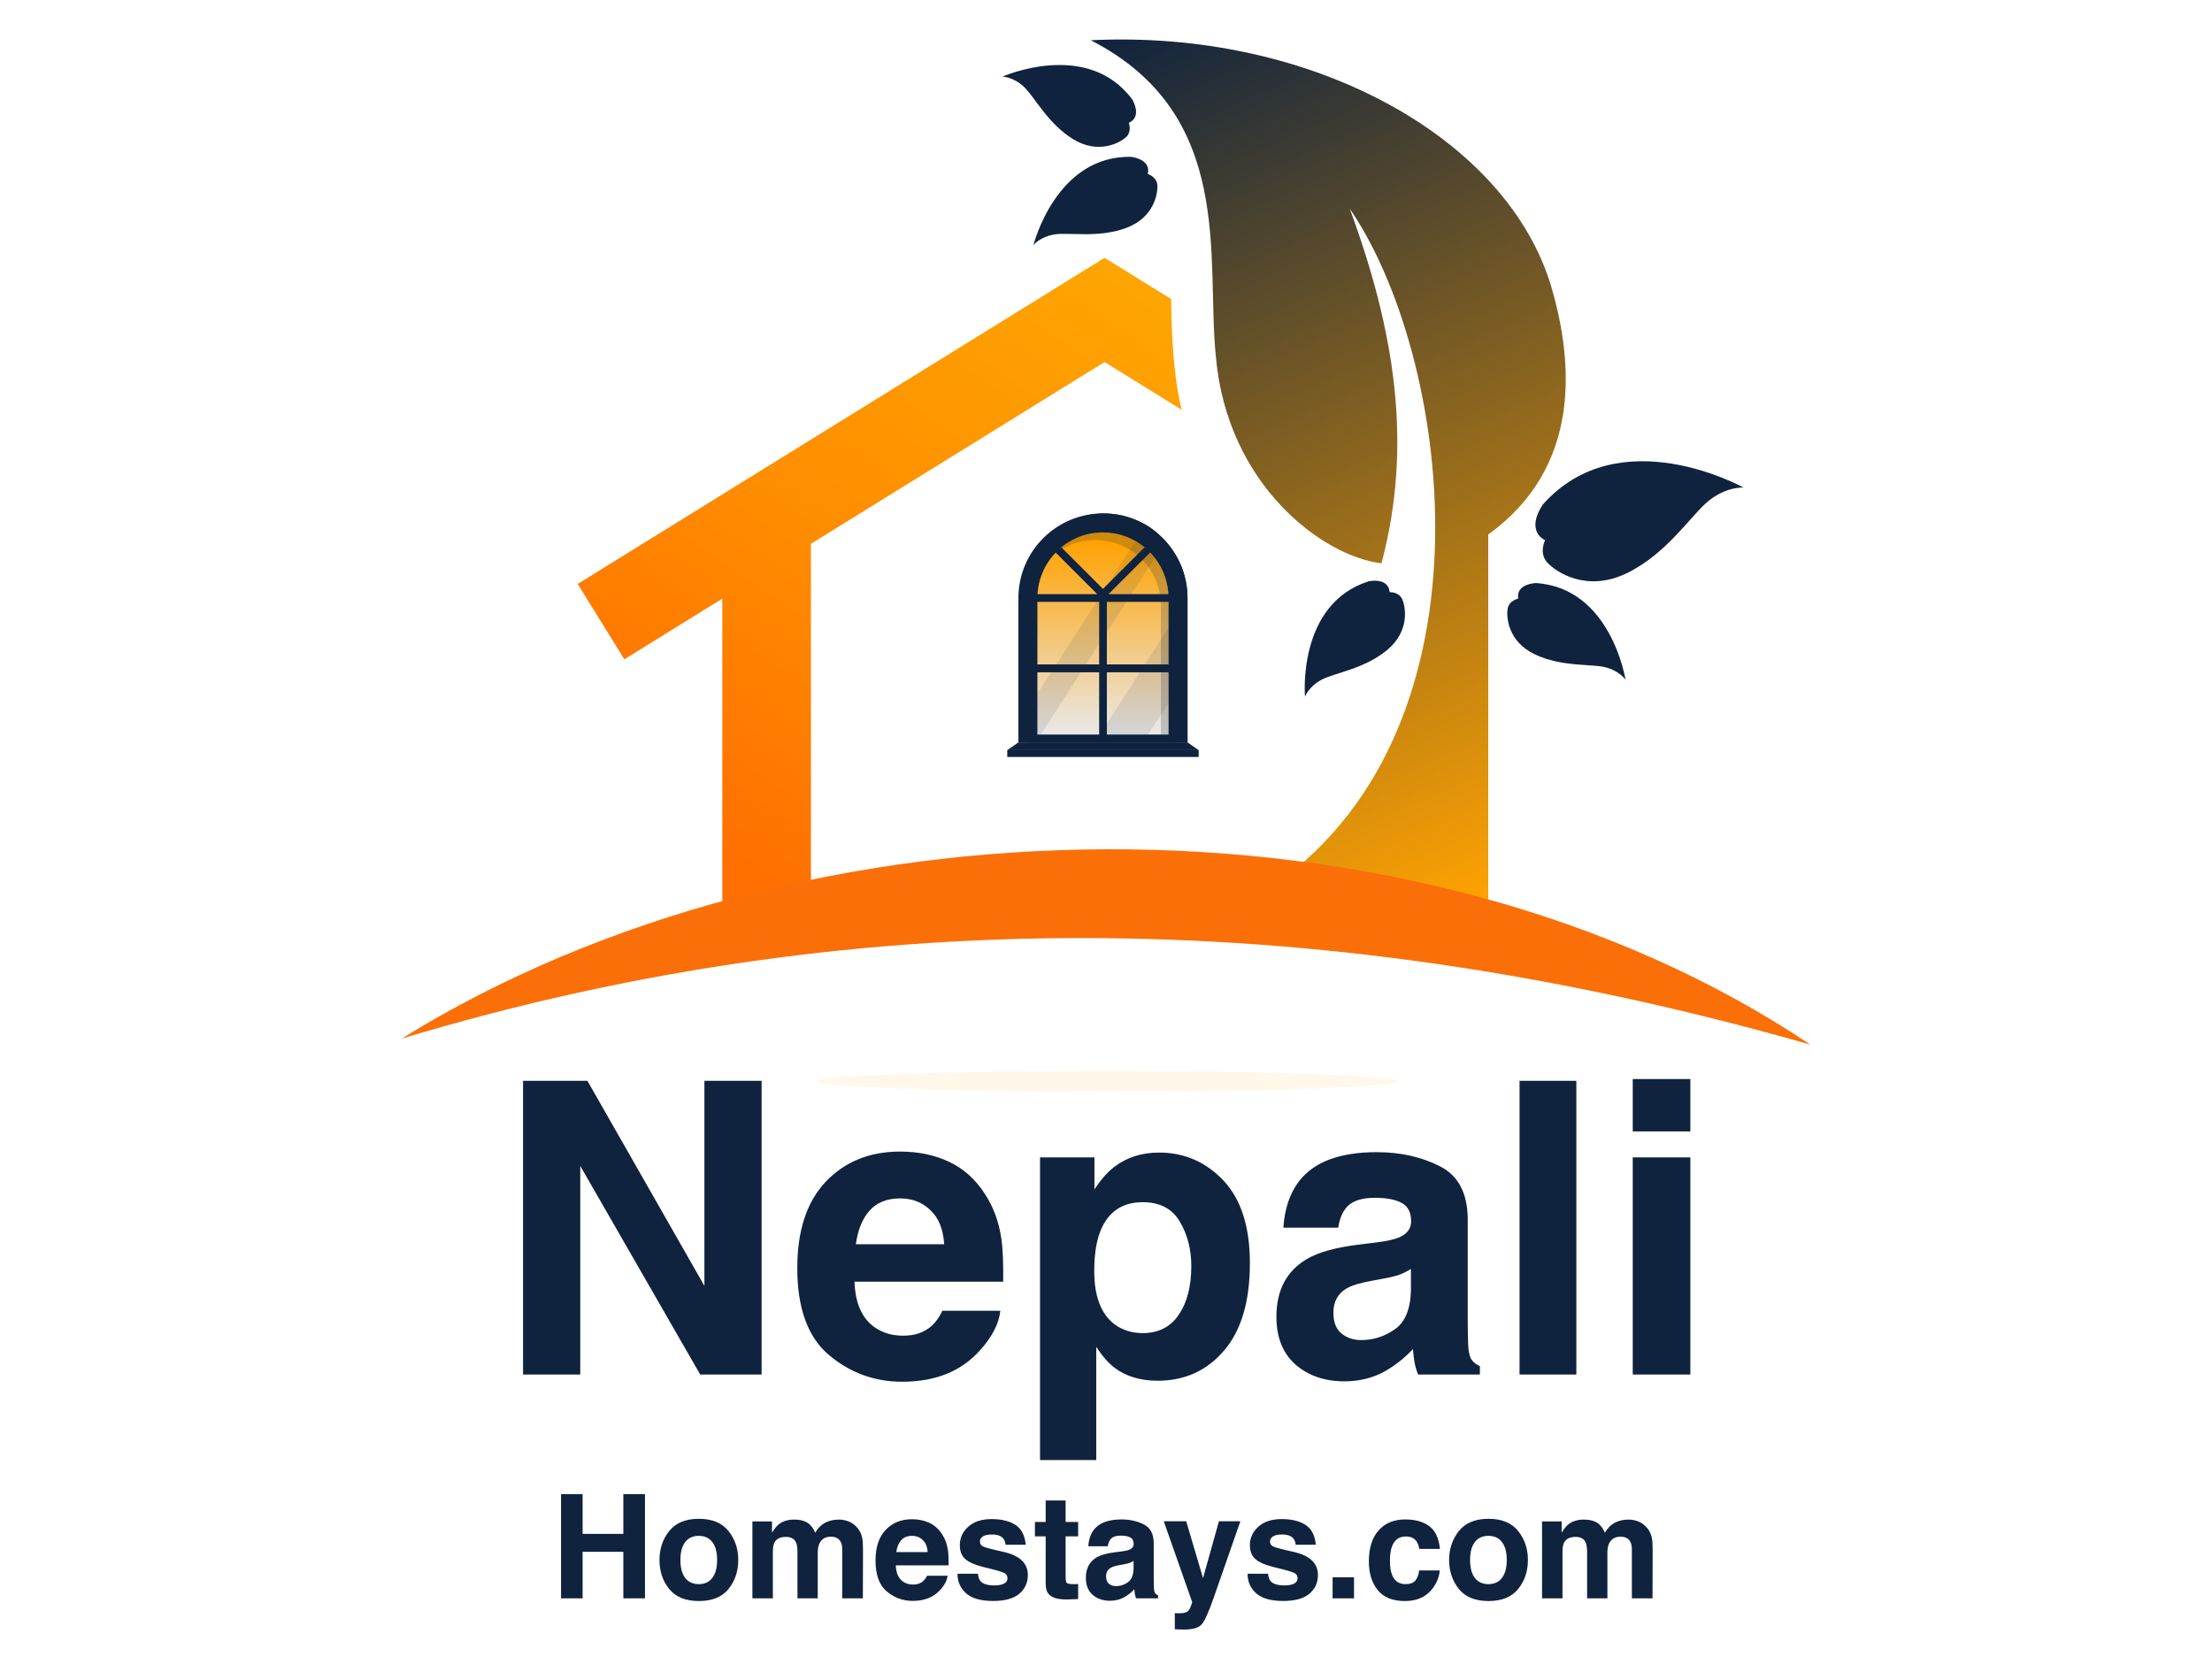 <svg width="336" height="254" viewBox="0 0 336 254" fill="none" xmlns="http://www.w3.org/2000/svg">
<path fill-rule="evenodd" clip-rule="evenodd" d="M87.75 88.714L94.836 100.161L109.717 90.948V140.586H123.18V82.614L167.781 55.004L179.471 62.241C178.931 59.923 178.565 57.552 178.356 55.159C178.03 51.929 177.957 48.678 177.885 45.425L167.781 39.17L87.75 88.714Z" fill="url(#paint0_linear_55_407)"/>
<path fill-rule="evenodd" clip-rule="evenodd" d="M225.977 137.445C226.005 137.218 226.037 136.991 226.063 136.765V81.199C240.327 70.925 238.925 54.973 235.723 43.853C229.157 21.056 199.4 4.455 165.69 6.114C187.703 17.393 183.173 39.28 184.683 54.108C186.381 73.807 201.086 84.577 209.846 85.576C214.688 67.409 211.779 50.032 205.021 31.697C220.072 53.566 228.268 109.56 193.89 134.261C198.408 134.86 221.531 136.654 225.977 137.445Z" fill="url(#paint1_linear_55_407)"/>
<path fill-rule="evenodd" clip-rule="evenodd" d="M264.85 74.075C264.85 74.075 262.382 73.876 259.687 75.971C256.982 78.061 253.417 83.961 247.218 87.028C241.02 90.099 236.322 86.884 235.023 85.452C233.718 84.026 234.693 82.069 234.693 82.069C234.693 82.069 231.642 80.81 234.335 76.671C245.976 63.535 264.85 74.075 264.85 74.075Z" fill="#0F233E"/>
<path fill-rule="evenodd" clip-rule="evenodd" d="M246.915 103.27C246.915 103.27 246.023 101.916 243.854 101.372C241.685 100.82 237.203 101.362 233.119 99.402C229.034 97.445 228.797 93.724 229.011 92.476C229.22 91.228 230.623 90.941 230.623 90.941C230.623 90.941 230.041 88.859 233.263 88.578C244.736 89.282 246.915 103.27 246.915 103.27Z" fill="#0F233E"/>
<path fill-rule="evenodd" clip-rule="evenodd" d="M198.227 105.847C198.227 105.847 198.768 104.318 200.741 103.267C202.714 102.21 207.194 101.656 210.686 98.77C214.179 95.886 213.514 92.218 213.005 91.058C212.502 89.897 211.071 89.957 211.071 89.957C211.071 89.957 211.134 87.796 207.94 88.299C196.973 91.745 198.227 105.847 198.227 105.847Z" fill="#0F233E"/>
<path fill-rule="evenodd" clip-rule="evenodd" d="M61 157.794C132.107 136.355 203.457 138.224 275 158.706C214.862 118.42 121.722 120.149 61 157.794Z" fill="#FB6F08"/>
<path fill-rule="evenodd" clip-rule="evenodd" d="M152.27 11.639C152.27 11.639 153.891 11.656 155.524 13.183C157.163 14.708 159.137 18.768 162.997 21.137C166.857 23.509 170.112 21.692 171.045 20.835C171.98 19.983 171.461 18.649 171.461 18.649C171.461 18.649 173.526 18.01 172.016 15.15C165.206 5.889 152.27 11.639 152.27 11.639Z" fill="#0F233E"/>
<path fill-rule="evenodd" clip-rule="evenodd" d="M156.983 37.224C156.983 37.224 157.995 35.957 160.204 35.612C162.414 35.26 166.828 36.208 171.074 34.627C175.319 33.049 175.895 29.365 175.795 28.103C175.7 26.841 174.329 26.428 174.329 26.428C174.329 26.428 175.098 24.408 171.915 23.835C160.425 23.491 156.983 37.224 156.983 37.224Z" fill="#0F233E"/>
<path opacity="0.84" fill-rule="evenodd" clip-rule="evenodd" d="M168.173 162.715C192.57 162.715 212.347 163.412 212.347 164.271C212.347 165.13 192.57 165.826 168.173 165.826C143.777 165.826 124 165.13 124 164.271C124 163.412 143.777 162.715 168.173 162.715Z" fill="#FFA101" fill-opacity="0.1"/>
<path d="M115.688 208.826H106.363L88.139 177.13V208.826H79.45V164.203H89.228L106.999 195.355V164.203H115.688V208.826ZM151.955 199.139C151.733 201.096 150.714 203.084 148.897 205.103C146.072 208.312 142.116 209.916 137.03 209.916C132.832 209.916 129.129 208.564 125.92 205.859C122.711 203.155 121.106 198.755 121.106 192.66C121.106 186.949 122.549 182.569 125.436 179.522C128.342 176.474 132.106 174.95 136.728 174.95C139.472 174.95 141.945 175.465 144.145 176.494C146.344 177.524 148.161 179.148 149.594 181.368C150.885 183.326 151.723 185.596 152.106 188.18C152.328 189.693 152.419 191.873 152.379 194.719H129.795C129.916 198.029 130.955 200.35 132.913 201.682C134.104 202.509 135.537 202.923 137.212 202.923C138.988 202.923 140.431 202.418 141.541 201.409C142.146 200.864 142.681 200.108 143.146 199.139H151.955ZM143.418 189.027C143.277 186.747 142.58 185.021 141.329 183.851C140.098 182.66 138.564 182.065 136.728 182.065C134.729 182.065 133.175 182.69 132.065 183.942C130.976 185.193 130.289 186.888 130.007 189.027H143.418ZM185.861 179.37C188.525 182.216 189.857 186.394 189.857 191.903C189.857 197.716 188.546 202.146 185.922 205.193C183.318 208.241 179.958 209.765 175.841 209.765C173.217 209.765 171.037 209.109 169.302 207.797C168.353 207.07 167.425 206.011 166.517 204.618V221.814H157.979V175.828H166.244V180.702C167.173 179.269 168.161 178.139 169.211 177.312C171.128 175.838 173.409 175.102 176.053 175.102C179.908 175.102 183.177 176.525 185.861 179.37ZM180.957 192.327C180.957 189.784 180.372 187.534 179.201 185.576C178.051 183.619 176.174 182.64 173.57 182.64C170.442 182.64 168.293 184.123 167.122 187.09C166.517 188.664 166.214 190.662 166.214 193.084C166.214 196.919 167.233 199.613 169.271 201.167C170.482 202.075 171.915 202.529 173.57 202.529C175.972 202.529 177.799 201.601 179.05 199.744C180.321 197.887 180.957 195.415 180.957 192.327ZM197.365 179.4C199.646 176.494 203.561 175.041 209.111 175.041C212.724 175.041 215.933 175.758 218.738 177.191C221.544 178.623 222.946 181.328 222.946 185.304V200.441C222.946 201.49 222.966 202.762 223.007 204.255C223.067 205.385 223.239 206.152 223.521 206.556C223.804 206.959 224.228 207.292 224.793 207.555V208.826H215.408C215.146 208.16 214.964 207.535 214.863 206.949C214.762 206.364 214.682 205.698 214.621 204.951C213.43 206.243 212.058 207.343 210.504 208.251C208.647 209.321 206.548 209.856 204.207 209.856C201.22 209.856 198.748 209.008 196.79 207.313C194.853 205.597 193.884 203.175 193.884 200.047C193.884 195.99 195.448 193.054 198.576 191.237C200.292 190.248 202.814 189.542 206.145 189.118L209.081 188.755C210.675 188.553 211.816 188.301 212.502 187.998C213.733 187.473 214.349 186.656 214.349 185.546C214.349 184.194 213.874 183.265 212.926 182.761C211.997 182.236 210.625 181.974 208.809 181.974C206.77 181.974 205.327 182.478 204.479 183.487C203.874 184.234 203.47 185.243 203.269 186.515H194.943C195.125 183.629 195.932 181.257 197.365 179.4ZM203.783 202.59C204.59 203.256 205.579 203.589 206.75 203.589C208.607 203.589 210.312 203.044 211.866 201.954C213.44 200.864 214.258 198.876 214.318 195.99V192.781C213.773 193.124 213.218 193.407 212.653 193.629C212.108 193.831 211.352 194.023 210.383 194.204L208.445 194.567C206.629 194.89 205.327 195.284 204.54 195.748C203.208 196.535 202.542 197.756 202.542 199.411C202.542 200.885 202.956 201.944 203.783 202.59ZM230.817 164.203H239.445V208.826H230.817V164.203ZM256.762 175.828V208.826H248.013V175.828H256.762ZM256.762 163.931V171.893H248.013V163.931H256.762Z" fill="#0F233E"/>
<path d="M94.685 242.826V235.758H88.497V242.826H85.221V226.992H88.497V233.029H94.685V226.992H97.972V242.826H94.685ZM110.658 232.6C111.646 233.839 112.141 235.303 112.141 236.993C112.141 238.712 111.646 240.184 110.658 241.408C109.67 242.626 108.17 243.234 106.157 243.234C104.145 243.234 102.645 242.626 101.656 241.408C100.668 240.184 100.174 238.712 100.174 236.993C100.174 235.303 100.668 233.839 101.656 232.6C102.645 231.361 104.145 230.741 106.157 230.741C108.17 230.741 109.67 231.361 110.658 232.6ZM106.146 233.33C105.251 233.33 104.56 233.649 104.073 234.286C103.593 234.916 103.354 235.819 103.354 236.993C103.354 238.168 103.593 239.074 104.073 239.711C104.56 240.348 105.251 240.667 106.146 240.667C107.042 240.667 107.729 240.348 108.209 239.711C108.689 239.074 108.929 238.168 108.929 236.993C108.929 235.819 108.689 234.916 108.209 234.286C107.729 233.649 107.042 233.33 106.146 233.33ZM120.917 234.34C120.659 233.774 120.154 233.491 119.402 233.491C118.529 233.491 117.941 233.774 117.641 234.34C117.476 234.662 117.394 235.142 117.394 235.779V242.826H114.289V231.139H117.265V232.847C117.644 232.238 118.002 231.805 118.339 231.547C118.933 231.089 119.703 230.859 120.648 230.859C121.544 230.859 122.267 231.056 122.818 231.45C123.262 231.816 123.599 232.285 123.828 232.858C124.229 232.17 124.727 231.665 125.321 231.343C125.951 231.021 126.653 230.859 127.427 230.859C127.942 230.859 128.451 230.96 128.952 231.16C129.453 231.361 129.908 231.712 130.316 232.213C130.646 232.621 130.868 233.123 130.982 233.717C131.054 234.111 131.09 234.687 131.09 235.446L131.068 242.826H127.932V235.371C127.932 234.927 127.86 234.562 127.717 234.276C127.445 233.731 126.943 233.459 126.213 233.459C125.368 233.459 124.784 233.81 124.462 234.512C124.297 234.884 124.215 235.332 124.215 235.855V242.826H121.132V235.855C121.132 235.16 121.06 234.655 120.917 234.34ZM143.938 239.389C143.859 240.083 143.497 240.789 142.853 241.505C141.85 242.644 140.446 243.213 138.642 243.213C137.152 243.213 135.838 242.733 134.699 241.774C133.561 240.814 132.991 239.253 132.991 237.09C132.991 235.063 133.503 233.509 134.527 232.428C135.559 231.346 136.894 230.806 138.534 230.806C139.508 230.806 140.385 230.988 141.166 231.354C141.947 231.719 142.591 232.295 143.1 233.083C143.558 233.778 143.855 234.583 143.991 235.5C144.07 236.037 144.102 236.811 144.088 237.82H136.074C136.117 238.995 136.486 239.818 137.181 240.291C137.603 240.585 138.112 240.732 138.706 240.732C139.336 240.732 139.848 240.553 140.242 240.194C140.457 240.001 140.647 239.733 140.812 239.389H143.938ZM140.908 235.801C140.858 234.992 140.611 234.379 140.167 233.964C139.73 233.541 139.186 233.33 138.534 233.33C137.825 233.33 137.274 233.552 136.88 233.996C136.493 234.44 136.25 235.042 136.149 235.801H140.908ZM154.229 231.654C155.145 232.242 155.672 233.251 155.808 234.684H152.746C152.703 234.29 152.592 233.978 152.413 233.749C152.076 233.334 151.504 233.126 150.694 233.126C150.028 233.126 149.552 233.23 149.266 233.438C148.986 233.645 148.847 233.889 148.847 234.168C148.847 234.519 148.997 234.773 149.298 234.931C149.599 235.095 150.662 235.378 152.488 235.779C153.706 236.066 154.619 236.499 155.228 237.079C155.829 237.666 156.13 238.401 156.13 239.281C156.13 240.442 155.697 241.39 154.83 242.128C153.971 242.859 152.639 243.224 150.834 243.224C148.993 243.224 147.633 242.837 146.752 242.064C145.878 241.283 145.441 240.291 145.441 239.088H148.546C148.61 239.632 148.75 240.019 148.965 240.248C149.344 240.656 150.046 240.86 151.07 240.86C151.672 240.86 152.148 240.771 152.499 240.592C152.857 240.413 153.036 240.144 153.036 239.786C153.036 239.443 152.893 239.181 152.606 239.002C152.32 238.823 151.257 238.515 149.416 238.078C148.091 237.749 147.157 237.337 146.612 236.843C146.068 236.356 145.796 235.654 145.796 234.737C145.796 233.656 146.218 232.729 147.063 231.955C147.916 231.175 149.112 230.784 150.651 230.784C152.112 230.784 153.305 231.074 154.229 231.654ZM163.768 240.646V242.934L162.317 242.987C160.871 243.038 159.882 242.787 159.353 242.235C159.009 241.885 158.837 241.344 158.837 240.613V233.405H157.204V231.225H158.837V227.959H161.866V231.225H163.768V233.405H161.866V239.593C161.866 240.073 161.927 240.373 162.049 240.495C162.171 240.61 162.543 240.667 163.166 240.667C163.259 240.667 163.356 240.667 163.456 240.667C163.563 240.66 163.667 240.653 163.768 240.646ZM166.174 232.385C166.983 231.354 168.372 230.838 170.342 230.838C171.624 230.838 172.762 231.092 173.758 231.601C174.753 232.109 175.251 233.069 175.251 234.48V239.851C175.251 240.223 175.258 240.674 175.272 241.204C175.294 241.605 175.355 241.877 175.455 242.021C175.555 242.164 175.706 242.282 175.906 242.375V242.826H172.576C172.483 242.59 172.419 242.368 172.383 242.16C172.347 241.953 172.318 241.716 172.297 241.451C171.874 241.91 171.387 242.3 170.836 242.622C170.177 243.002 169.432 243.192 168.602 243.192C167.542 243.192 166.664 242.891 165.97 242.289C165.282 241.68 164.938 240.821 164.938 239.711C164.938 238.272 165.493 237.23 166.604 236.585C167.212 236.234 168.107 235.984 169.289 235.833L170.331 235.704C170.897 235.633 171.301 235.543 171.545 235.436C171.982 235.249 172.2 234.959 172.2 234.566C172.2 234.086 172.032 233.756 171.695 233.577C171.366 233.391 170.879 233.298 170.234 233.298C169.511 233.298 168.999 233.477 168.698 233.835C168.483 234.1 168.34 234.458 168.269 234.909H165.314C165.379 233.885 165.665 233.044 166.174 232.385ZM168.451 240.613C168.738 240.85 169.089 240.968 169.504 240.968C170.163 240.968 170.768 240.775 171.319 240.388C171.878 240.001 172.168 239.296 172.189 238.272V237.133C171.996 237.255 171.799 237.355 171.599 237.434C171.405 237.505 171.137 237.573 170.793 237.638L170.105 237.767C169.461 237.881 168.999 238.021 168.72 238.186C168.247 238.465 168.011 238.898 168.011 239.485C168.011 240.008 168.158 240.384 168.451 240.613ZM182.738 239.754L185.155 231.117H188.41L184.393 242.633C183.619 244.853 183.007 246.228 182.556 246.758C182.104 247.295 181.202 247.564 179.849 247.564C179.576 247.564 179.358 247.56 179.193 247.553C179.029 247.553 178.782 247.542 178.452 247.521V245.071L178.839 245.093C179.14 245.107 179.426 245.096 179.698 245.061C179.97 245.025 180.2 244.943 180.386 244.814C180.565 244.692 180.729 244.438 180.88 244.051C181.037 243.664 181.102 243.428 181.073 243.342L176.776 231.117H180.182L182.738 239.754ZM198.293 231.654C199.21 232.242 199.736 233.251 199.872 234.684H196.811C196.768 234.29 196.657 233.978 196.478 233.749C196.141 233.334 195.568 233.126 194.759 233.126C194.093 233.126 193.617 233.23 193.33 233.438C193.051 233.645 192.911 233.889 192.911 234.168C192.911 234.519 193.062 234.773 193.362 234.931C193.663 235.095 194.727 235.378 196.553 235.779C197.77 236.066 198.683 236.499 199.292 237.079C199.894 237.666 200.194 238.401 200.194 239.281C200.194 240.442 199.761 241.39 198.895 242.128C198.035 242.859 196.703 243.224 194.898 243.224C193.058 243.224 191.697 242.837 190.816 242.064C189.943 241.283 189.506 240.291 189.506 239.088H192.61C192.675 239.632 192.814 240.019 193.029 240.248C193.409 240.656 194.111 240.86 195.135 240.86C195.736 240.86 196.213 240.771 196.563 240.592C196.922 240.413 197.101 240.144 197.101 239.786C197.101 239.443 196.957 239.181 196.671 239.002C196.384 238.823 195.321 238.515 193.48 238.078C192.156 237.749 191.221 237.337 190.677 236.843C190.132 236.356 189.86 235.654 189.86 234.737C189.86 233.656 190.283 232.729 191.128 231.955C191.98 231.175 193.176 230.784 194.716 230.784C196.177 230.784 197.369 231.074 198.293 231.654ZM202.418 239.625H205.673V242.826H202.418V239.625ZM218.725 235.318H215.588C215.531 234.881 215.384 234.487 215.147 234.136C214.804 233.663 214.27 233.427 213.547 233.427C212.516 233.427 211.81 233.939 211.431 234.963C211.23 235.507 211.13 236.231 211.13 237.133C211.13 237.992 211.23 238.683 211.431 239.206C211.796 240.18 212.483 240.667 213.493 240.667C214.209 240.667 214.718 240.474 215.019 240.087C215.319 239.7 215.502 239.199 215.566 238.583H218.692C218.621 239.514 218.284 240.395 217.683 241.226C216.723 242.565 215.301 243.234 213.418 243.234C211.535 243.234 210.149 242.676 209.261 241.559C208.373 240.442 207.929 238.991 207.929 237.208C207.929 235.196 208.419 233.631 209.4 232.514C210.382 231.397 211.735 230.838 213.461 230.838C214.929 230.838 216.129 231.167 217.06 231.826C217.998 232.485 218.553 233.649 218.725 235.318ZM230.605 232.6C231.594 233.839 232.088 235.303 232.088 236.993C232.088 238.712 231.594 240.184 230.605 241.408C229.617 242.626 228.117 243.234 226.104 243.234C224.092 243.234 222.592 242.626 221.604 241.408C220.615 240.184 220.121 238.712 220.121 236.993C220.121 235.303 220.615 233.839 221.604 232.6C222.592 231.361 224.092 230.741 226.104 230.741C228.117 230.741 229.617 231.361 230.605 232.6ZM226.094 233.33C225.199 233.33 224.507 233.649 224.021 234.286C223.541 234.916 223.301 235.819 223.301 236.993C223.301 238.168 223.541 239.074 224.021 239.711C224.507 240.348 225.199 240.667 226.094 240.667C226.989 240.667 227.676 240.348 228.156 239.711C228.636 239.074 228.876 238.168 228.876 236.993C228.876 235.819 228.636 234.916 228.156 234.286C227.676 233.649 226.989 233.33 226.094 233.33ZM240.864 234.34C240.606 233.774 240.102 233.491 239.35 233.491C238.476 233.491 237.889 233.774 237.588 234.34C237.423 234.662 237.341 235.142 237.341 235.779V242.826H234.236V231.139H237.212V232.847C237.591 232.238 237.95 231.805 238.286 231.547C238.881 231.089 239.65 230.859 240.596 230.859C241.491 230.859 242.214 231.056 242.766 231.45C243.21 231.816 243.546 232.285 243.775 232.858C244.176 232.17 244.674 231.665 245.269 231.343C245.899 231.021 246.601 230.859 247.374 230.859C247.89 230.859 248.398 230.96 248.899 231.16C249.401 231.361 249.855 231.712 250.264 232.213C250.593 232.621 250.815 233.123 250.93 233.717C251.001 234.111 251.037 234.687 251.037 235.446L251.016 242.826H247.879V235.371C247.879 234.927 247.807 234.562 247.664 234.276C247.392 233.731 246.891 233.459 246.16 233.459C245.315 233.459 244.731 233.81 244.409 234.512C244.244 234.884 244.162 235.332 244.162 235.855V242.826H241.079V235.855C241.079 235.16 241.007 234.655 240.864 234.34Z" fill="#0F233E"/>
<path d="M180.38 90.842V112.787H154.696V90.842C154.696 83.761 160.457 78 167.538 78C170.224 78 172.721 78.829 174.784 80.246C178.161 82.561 180.38 86.447 180.38 90.842Z" fill="#0F233E"/>
<path d="M180.38 90.842V112.787H155.042V91.073C155.042 84.023 160.752 78.283 167.79 78.232C167.821 78.231 167.853 78.231 167.884 78.231C170.423 78.231 172.79 78.971 174.784 80.247C178.161 82.561 180.38 86.447 180.38 90.842Z" fill="#0F233E"/>
<path d="M180.149 90.675V112.787H155.042V90.907C155.042 83.821 160.752 78.051 167.79 78C170.276 78.026 172.595 78.766 174.553 80.025C177.931 82.351 180.149 86.257 180.149 90.675Z" fill="#0F233E"/>
<path d="M178.649 90.842V112.786H156.427V90.842C156.427 84.715 161.411 79.731 167.538 79.731C170.66 79.731 173.486 81.025 175.505 83.106C177.45 85.108 178.649 87.838 178.649 90.842Z" fill="#0F233E"/>
<path d="M178.649 90.842V112.787H156.658V91.073C156.658 84.946 161.642 79.962 167.769 79.962C170.773 79.962 173.504 81.16 175.505 83.106C177.451 85.108 178.649 87.838 178.649 90.842Z" fill="#0F233E"/>
<path d="M177.496 90.842V111.633H157.581V90.842C157.581 89.379 157.897 87.989 158.463 86.738C158.869 85.843 159.403 85.019 160.043 84.288C161.867 82.202 164.549 80.885 167.538 80.885C168.721 80.885 169.854 81.091 170.906 81.47C171.467 81.671 172.003 81.921 172.512 82.214C173.634 82.862 174.616 83.722 175.405 84.739C176.716 86.424 177.496 88.541 177.496 90.842Z" fill="url(#paint2_linear_55_407)"/>
<path opacity="0.1" d="M177.496 95.384V106.796L174.376 111.633H167.014L177.496 95.384Z" fill="#0F233E"/>
<path opacity="0.1" d="M175.405 84.738L158.057 111.633H157.581V105.362L172.512 82.214C173.634 82.862 174.616 83.722 175.405 84.738Z" fill="#0F233E"/>
<path opacity="0.2" d="M177.496 90.842V111.633H176.342V91.996C176.342 86.497 171.883 82.038 166.384 82.038C163.929 82.038 161.681 82.927 159.946 84.4C161.771 82.249 164.495 80.885 167.538 80.885C173.037 80.885 177.496 85.343 177.496 90.842Z" fill="#0F233E"/>
<path d="M182.076 113.962H153L154.696 112.787H180.38L182.076 113.962Z" fill="#0F233E"/>
<path d="M182.076 113.962H153V115H182.076V113.962Z" fill="#0F233E"/>
<path d="M177.927 100.965H157.07V102.119H177.927V100.965Z" fill="#0F233E"/>
<path d="M174.118 83.349L167.282 91.358L167.279 91.361L166.474 90.534L173.86 83.148L174.118 83.349Z" fill="#0F233E"/>
<path d="M168.615 90.545L168.38 90.773L167.786 91.35L160.369 83.932L160.968 83.36L161.217 83.148L168.615 90.545Z" fill="#0F233E"/>
<path d="M168.38 90.773L167.786 91.35L159.981 83.544L160.567 82.959L168.38 90.773Z" fill="#0F233E"/>
<path d="M175.096 83.544L167.282 91.358L166.705 90.765L174.511 82.959L175.096 83.544Z" fill="#0F233E"/>
<path d="M166.961 101.963H157.581V102.119H166.961V101.963Z" fill="#0F233E"/>
<path d="M177.495 101.963H168.115V102.119H177.495V101.963Z" fill="#0F233E"/>
<path d="M168.115 101.963H167.96V111.664H168.115V101.963Z" fill="#0F233E"/>
<path d="M166.961 111.633H157.581V111.789H166.961V111.633Z" fill="#0F233E"/>
<path d="M177.495 111.633H167.96V111.789H177.495V111.633Z" fill="#0F233E"/>
<path d="M166.961 111.664H157.581V111.82H166.961V111.664Z" fill="#0F233E"/>
<path d="M177.495 111.664H167.96V111.82H177.495V111.664Z" fill="#0F233E"/>
<path d="M166.961 100.965H157.581V101.12H166.961V100.965Z" fill="#0F233E"/>
<path d="M176.982 84.984C176.982 84.984 178.951 86.694 178.951 91.918C178.951 97.142 178.951 112.787 178.951 112.787H178.657V90.842C178.657 90.842 178.453 86.862 176.982 84.984Z" fill="#0F233E"/>
<path d="M177.927 90.265H157.07V91.419H177.927V90.265Z" fill="#0F233E"/>
<path d="M168.115 111.82L166.961 111.789V90.842H168.115V111.82Z" fill="#0F233E"/>
<path d="M166.961 91.264H157.581V91.419H166.961V91.264Z" fill="#0F233E"/>
<path d="M177.495 91.264H168.115V91.419H177.495V91.264Z" fill="#0F233E"/>
<path d="M168.115 91.264H167.96V100.965H168.115V91.264Z" fill="#0F233E"/>
<path d="M177.495 100.965H167.96V101.12H177.495V100.965Z" fill="#0F233E"/>
<defs>
<linearGradient id="paint0_linear_55_407" x1="116.956" y1="135.947" x2="177.946" y2="47.672" gradientUnits="userSpaceOnUse">
<stop stop-color="#FF6F01"/>
<stop offset="0.435" stop-color="#FF8B00"/>
<stop offset="1" stop-color="#FEA501"/>
</linearGradient>
<linearGradient id="paint1_linear_55_407" x1="166" y1="6" x2="223.5" y2="138.5" gradientUnits="userSpaceOnUse">
<stop stop-color="#0F233E"/>
<stop offset="1" stop-color="#FFA302"/>
</linearGradient>
<linearGradient id="paint2_linear_55_407" x1="167.538" y1="111.633" x2="167.538" y2="82.108" gradientUnits="userSpaceOnUse">
<stop stop-color="#E9E9E9"/>
<stop offset="1" stop-color="#FFA201"/>
</linearGradient>
</defs>
</svg>
